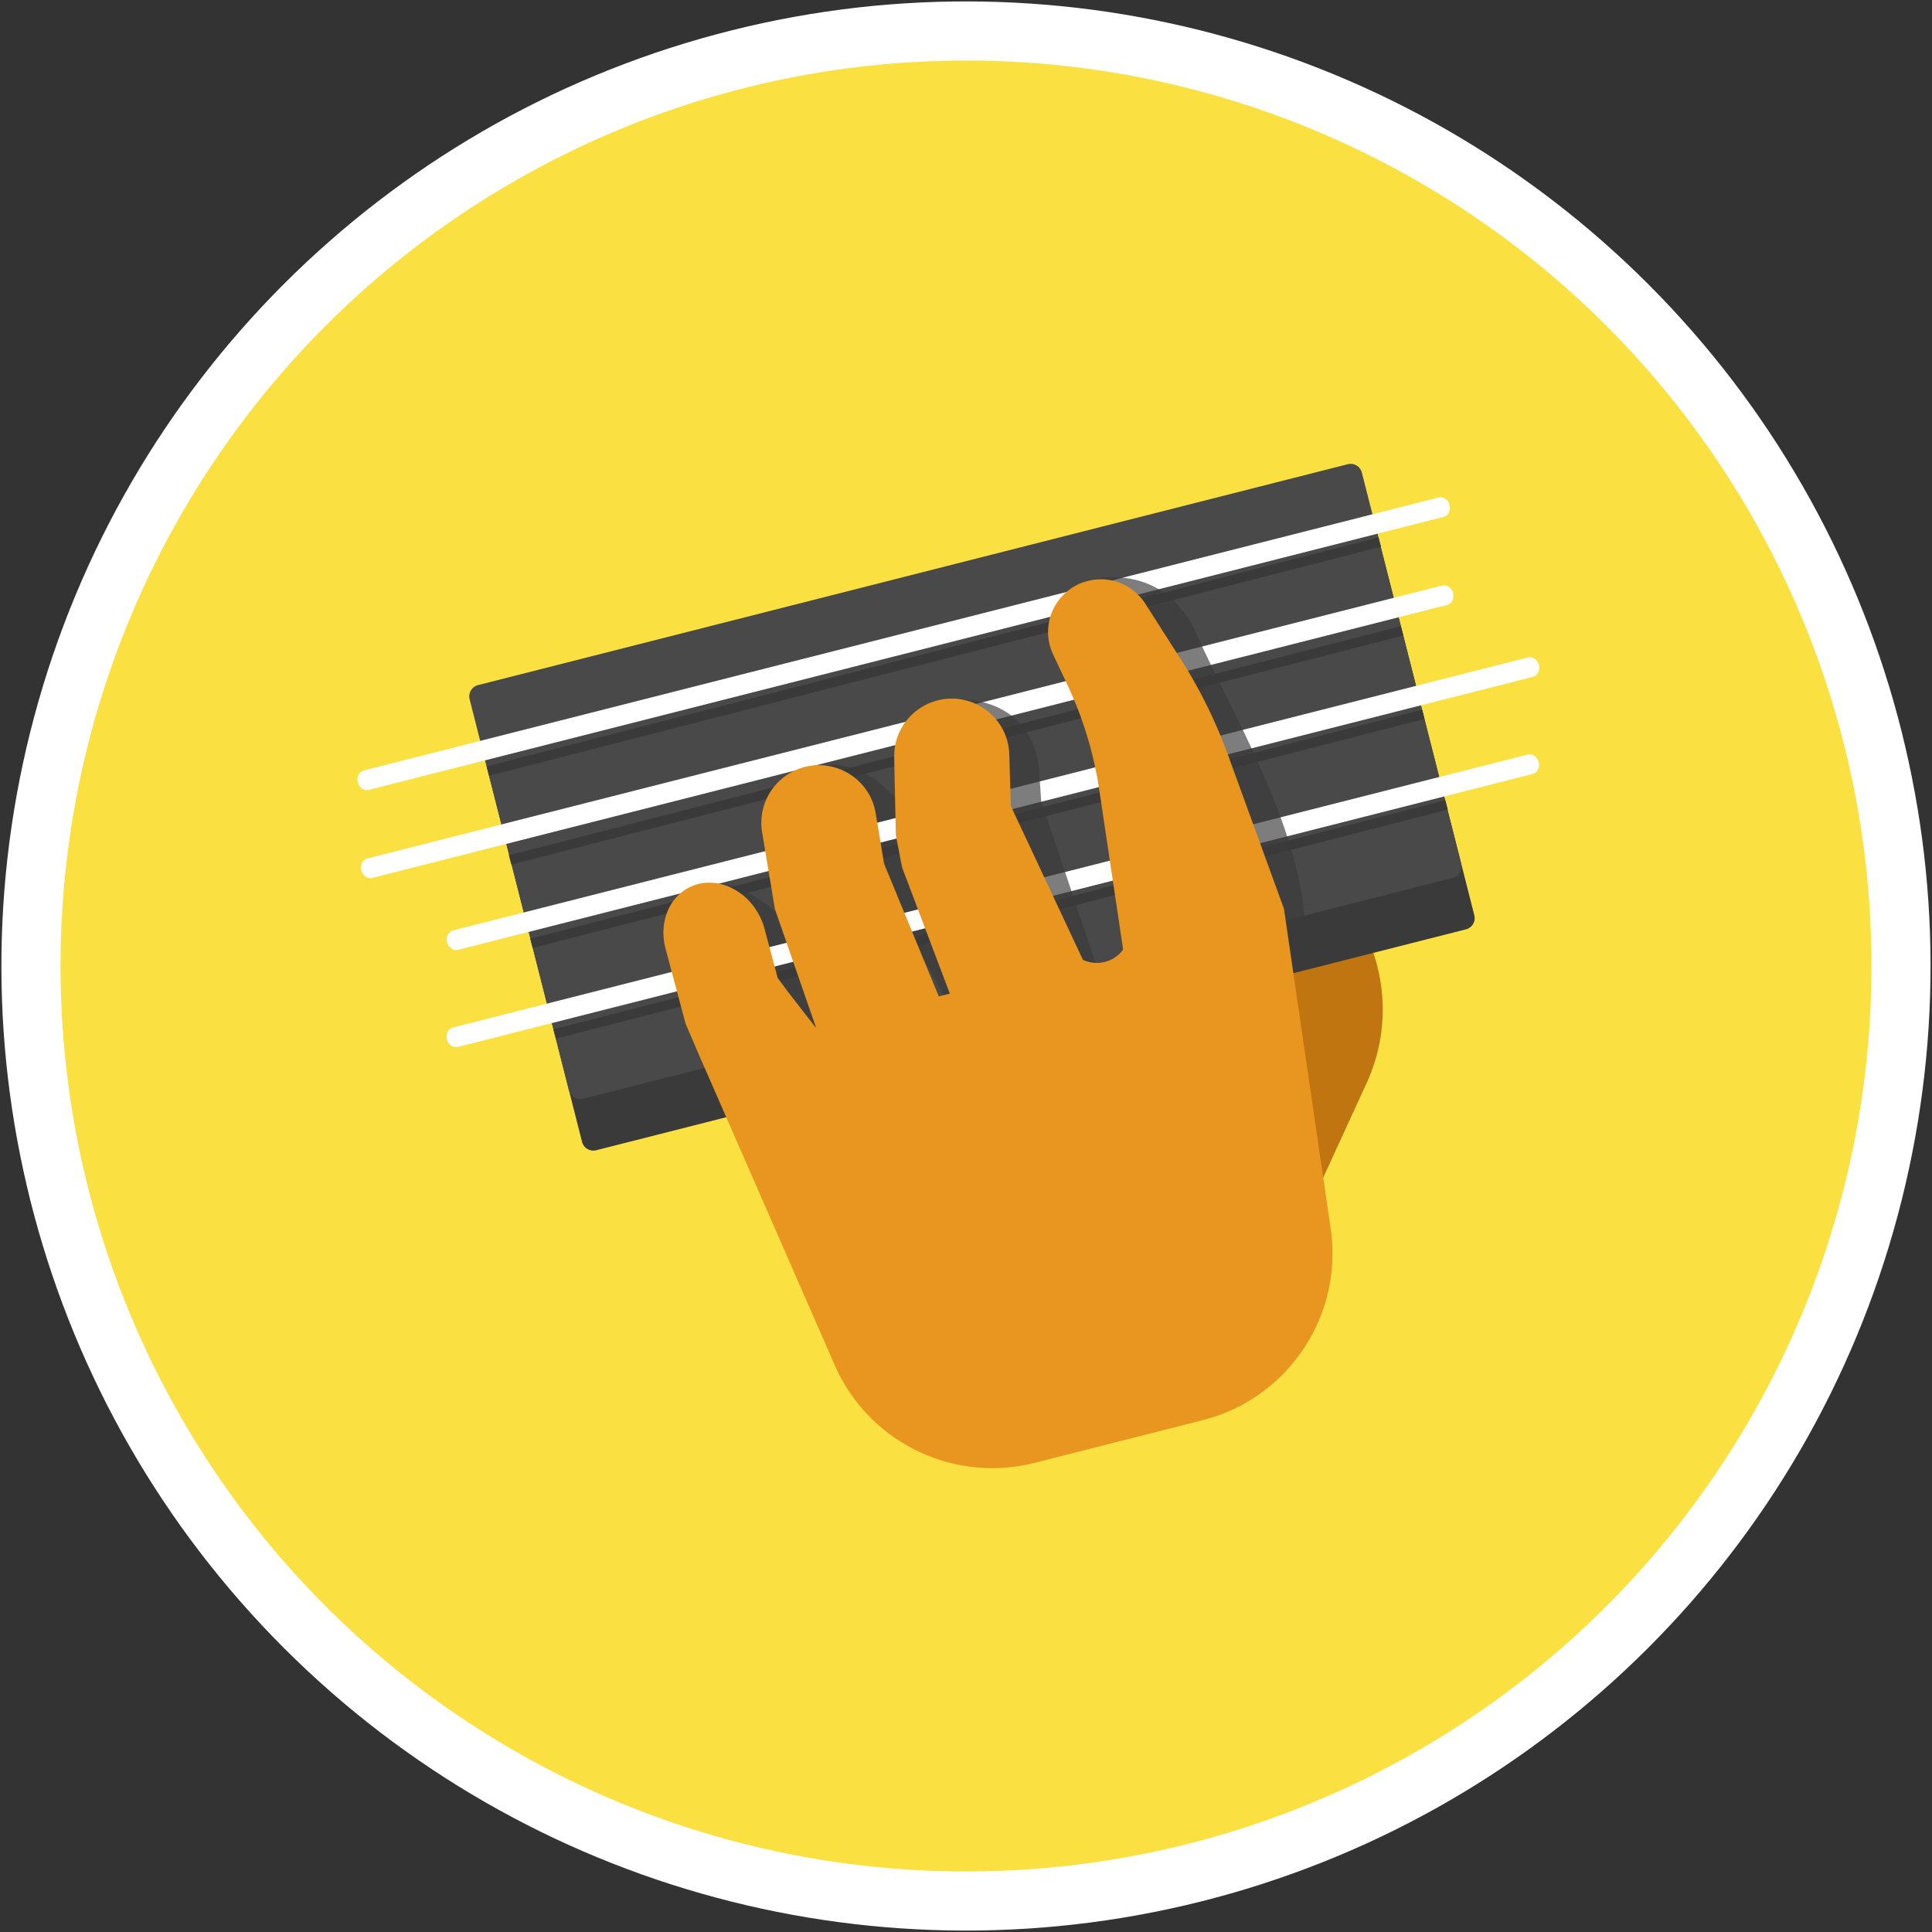 <svg xmlns="http://www.w3.org/2000/svg" viewBox="0 0 300 300"><rect x="0" y="0" width="300" height="300" fill="#333333" stroke="none"/><ellipse transform="rotate(-45.001 149.997 150.002)" fill="#FFF" cx="149.998" cy="150" rx="149.776" ry="149.775"/><circle fill="#FAE040" cx="150" cy="150" r="140.602"/><path fill="#C17510" d="M194.454 130.257l-1.986 55.897 13.002-3.302 6.721-14.633c7.082-15.417-1.369-33.503-17.737-37.962"/><path fill="#3A3A3A" d="M213.507 81.386l15.423 60.729a1.806 1.806 0 0 1-1.307 2.196L92.577 178.609a1.808 1.808 0 0 1-2.198-1.306l-15.423-60.729a1.808 1.808 0 0 1 1.308-2.197L211.31 80.08a1.806 1.806 0 0 1 2.197 1.306"/><path fill="#494949" d="M211.472 73.392l15.423 60.729a1.806 1.806 0 0 1-1.307 2.196L90.542 170.615a1.814 1.814 0 0 1-2.197-1.307l-15.423-60.729a1.813 1.813 0 0 1 1.307-2.197l135.046-34.297a1.807 1.807 0 0 1 2.197 1.307"/><path opacity=".66" fill="#3A3A3A" d="M108.509 137.223s13-3.083 21.417 20.083l-7.583 5.083M127.176 119.057s11.167-4.25 19.583 18.917l2.083 20.833"/><path fill="#FFF" d="M238 120.18L71.075 162.574c-.719.183-1.473-.345-1.685-1.179-.211-.832.199-1.657.918-1.84l166.925-42.394c.719-.183 1.474.346 1.685 1.178.212.835-.199 1.658-.918 1.841M238.035 105.103L71.11 147.497c-.719.183-1.473-.345-1.685-1.179-.211-.832.199-1.657.918-1.84l166.926-42.393c.719-.183 1.474.346 1.685 1.178.211.834-.2 1.657-.919 1.84M224.714 93.935L57.789 136.329c-.719.183-1.473-.345-1.685-1.179-.211-.832.199-1.657.918-1.84l166.925-42.393c.719-.183 1.474.346 1.685 1.178.212.834-.199 1.658-.918 1.84M224.167 80.263L57.242 122.657c-.719.183-1.473-.345-1.685-1.179-.211-.832.199-1.657.918-1.84L223.4 77.245c.719-.183 1.474.346 1.685 1.178.212.834-.199 1.658-.918 1.84"/><path fill="#3A3A3A" d="M79.026 132.795l138.49-35.559.374 1.453L79.4 134.25zM75.573 119l138.49-35.56.373 1.453-138.49 35.56zM82.335 145.75l138.49-35.56.373 1.454-138.49 35.559zM85.947 159.822l138.49-35.56.373 1.454-138.49 35.559z"/><path opacity=".66" fill="#3A3A3A" d="M147.426 108.557s12.75-1.333 13.917 11.083l.333 4.75 9.313 27.708-10.313 1.708-13.25-45.249zM168.176 90.286s12.25-4.146 17.75 8.438 20 35.833 16 52l-4.417 1.375-29.333-61.813z"/><path fill="#E8961F" d="M190.673 117.212a76.189 76.189 0 0 0-3.328-7.771l-.007-.016h-.002a76.025 76.025 0 0 0-4.071-7.202l-5.435-8.499a8.186 8.186 0 0 0-8.91-3.523c-4.983 1.266-7.579 6.759-5.394 11.412l2.243 4.774a58.822 58.822 0 0 1 4.871 15.912l3.76 25.154-.015.021a5.074 5.074 0 0 1-6.231 1.566l-11.195-23.895-.233-7.913c-.123-5.75-5.565-9.89-11.139-8.474a8.94 8.94 0 0 0-6.738 8.857l.258 12.065.965 5.004 7.418 19.605-1.713.435-8.495-20.601-1.302-7.824c-.944-5.674-6.921-8.993-12.236-6.795a8.942 8.942 0 0 0-5.403 9.729l1.98 11.904 1.67 4.815 4.722 13.614-.033.008-4.477-5.759-1.45-1.965-2.035-7.615c-1.475-5.522-7.166-8.677-11.649-6.459-3.243 1.606-4.784 5.572-3.716 9.568l3.095 11.586 2.396 5.599.048.088 20.714 47.341c5.242 11.98 18.385 18.407 31.06 15.188l26.091-6.626c13.267-3.369 21.843-16.219 19.865-29.763l-7.252-49.644-8.697-23.901z"/></svg>